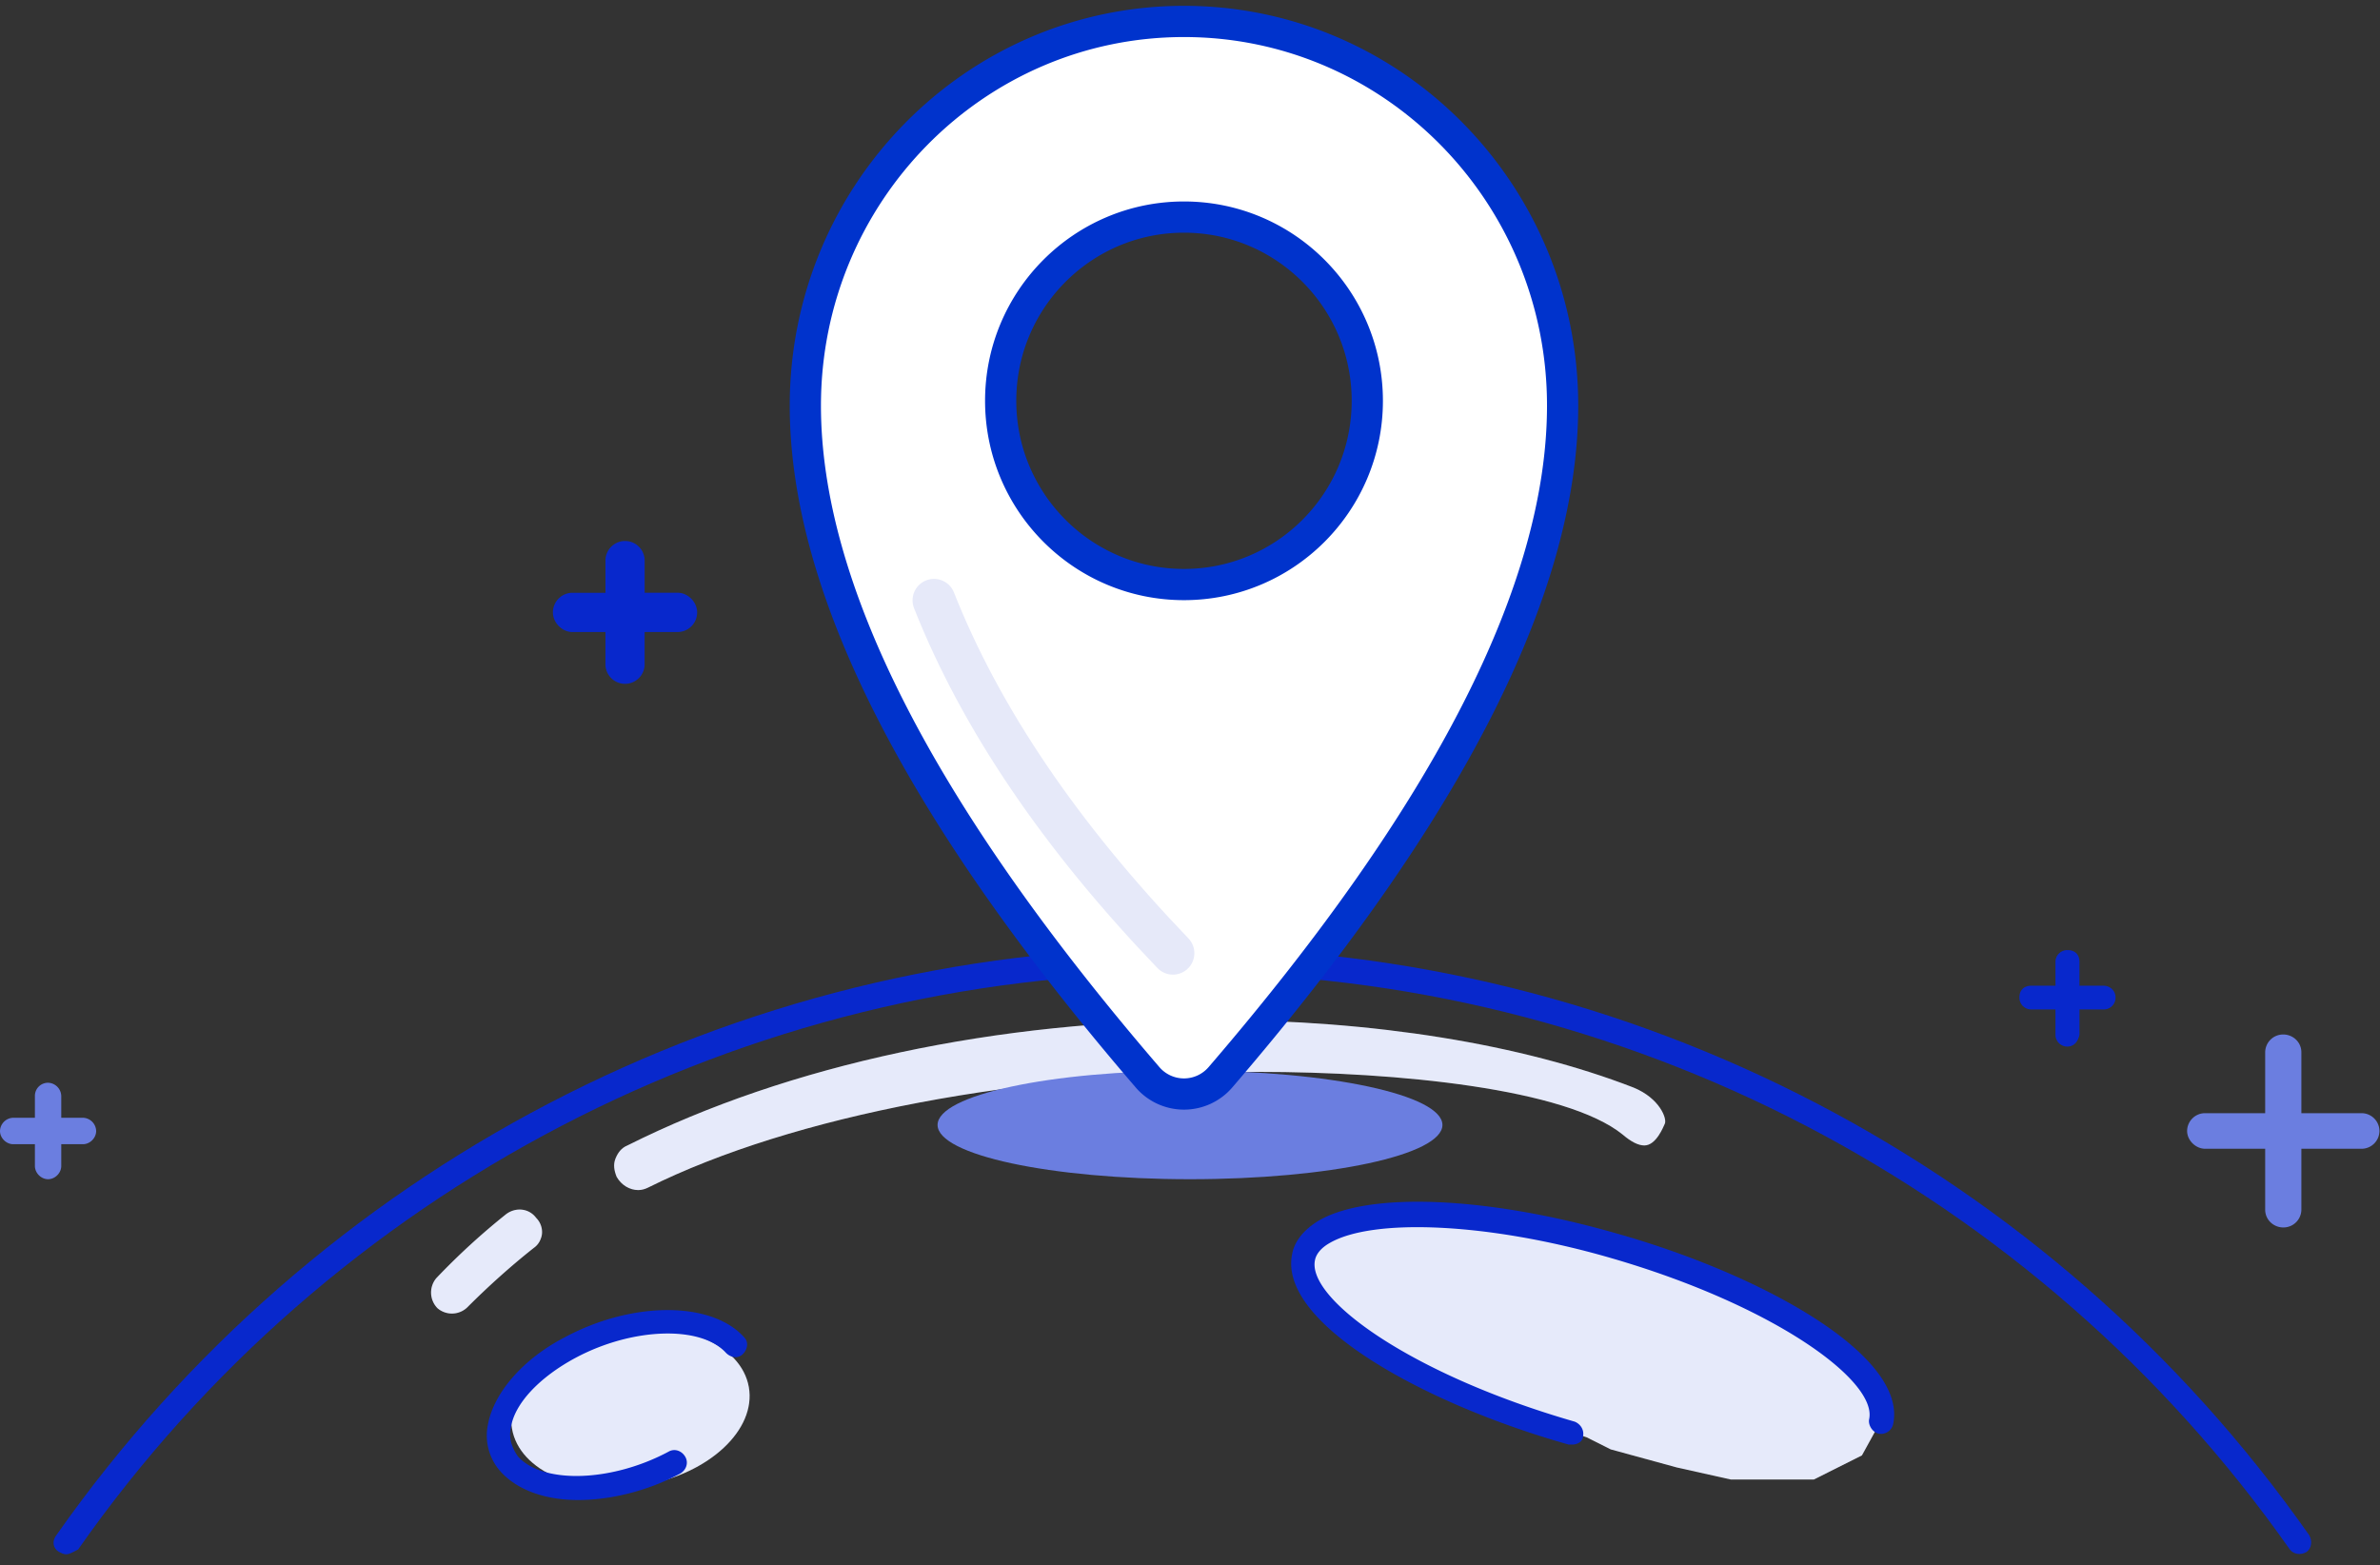<svg width="111" height="73" xmlns="http://www.w3.org/2000/svg"><rect width="100%" height="100%" fill="#333333" stroke="none"/><g transform="translate(0 1)" fill="none" fill-rule="evenodd"><g transform="translate(0 24.188)"><path d="M29.768 30.319c-.392 0-.785-.225-1.009-.619-.112-.281-.168-.562-.056-.844.112-.281.28-.506.56-.619 7.513-3.768 17.267-5.85 27.358-5.85 7.4 0 14.352 1.126 19.565 3.15 1.234.507 1.57 1.463 1.458 1.688-.056.112-.392 1.012-.953 1.012-.28 0-.617-.168-1.01-.506-2.634-2.137-10.483-2.925-16.986-2.925-11.043 0-21.695 2.025-28.478 5.4-.112.057-.28.113-.449.113z" fill="#FFF"/><path d="M3.083 47.306c-.112 0-.224-.056-.336-.112-.28-.169-.336-.507-.112-.788C14.688 29.25 34.309 19.013 55.164 19.013c20.854 0 40.475 10.237 52.528 27.393.169.282.113.619-.112.788-.28.168-.616.112-.785-.113C94.967 30.263 75.682 20.194 55.22 20.194c-20.462 0-39.803 10.069-51.576 26.887-.224.113-.392.225-.56.225z" fill="#0828CC"/><path d="M110.13 26.732h-2.797v-2.84c0-.48-.4-.83-.844-.83a.836.836 0 0 0-.844.83v2.84h-2.797a.836.836 0 0 0-.844.83c0 .437.4.83.844.83h2.797v2.84c0 .481.4.83.844.83a.836.836 0 0 0 .844-.83v-2.84h2.797a.836.836 0 0 0 .844-.83.836.836 0 0 0-.844-.83z" fill="#6B7EE0"/><path d="M95.864 21.894h-1.122a.55.55 0 0 1-.56-.554c0-.346.21-.553.56-.553h1.122v-1.108a.55.55 0 0 1 .56-.554c.35 0 .56.208.56.554v1.108h1.122c.28 0 .56.207.56.553a.55.55 0 0 1-.56.554h-1.121v1.177c-.07.346-.28.554-.56.554a.55.55 0 0 1-.561-.554v-1.177z" fill="#0828CC"/><path d="M1.628 25.93v1.016H.615a.635.635 0 0 0-.615.616c0 .327.29.617.615.617h1.013v1.017c0 .326.289.616.614.616.326 0 .615-.29.615-.616v-1.017H3.87c.326 0 .615-.29.615-.616a.635.635 0 0 0-.615-.617H2.857v-1.017a.635.635 0 0 0-.615-.616.61.61 0 0 0-.614.616" fill="#6B7EE0"/><path d="M31.602 2.459h-1.537V.916a.914.914 0 0 0-1.826 0V2.46H26.7a.914.914 0 0 0-.913.916c0 .482.432.916.913.916h1.538v1.543a.914.914 0 0 0 1.826 0V4.29h1.537a.914.914 0 0 0 .913-.916c0-.482-.432-.916-.913-.916z" fill="#0828CC"/><path d="M25.227 32.569a.874.874 0 0 1-.336.45c-1.065.843-2.13 1.8-3.083 2.756a1.034 1.034 0 0 1-1.402.056 1.043 1.043 0 0 1-.056-1.406 32.445 32.445 0 0 1 3.252-2.981c.448-.338 1.065-.281 1.401.168.28.282.336.676.224.957zm48.1 9.056c-7.456-2.138-13.006-5.794-12.501-8.212.504-2.42 7.007-2.644 14.407-.563 7.456 2.137 13.006 5.794 12.502 8.212l-.897 1.632-2.243 1.125h-3.868l-2.522-.563-3.084-.843L74 41.85" fill="#FFF"/><ellipse fill="#FFF" transform="rotate(-9.997 29.402 40.479)" cx="29.402" cy="40.479" rx="5.607" ry="3.656"/><path d="M29.768 30.319c-.392 0-.785-.225-1.009-.619-.112-.281-.168-.562-.056-.844.112-.281.28-.506.56-.619 7.513-3.768 17.267-5.85 27.358-5.85 7.4 0 14.352 1.126 19.565 3.15 1.234.507 1.57 1.463 1.458 1.688-.056.112-.392 1.012-.953 1.012-.28 0-.617-.168-1.01-.506-2.634-2.137-10.483-2.925-16.986-2.925-11.043 0-21.695 2.025-28.478 5.4-.112.057-.28.113-.449.113zm-4.541 2.25a.874.874 0 0 1-.336.45c-1.065.843-2.13 1.8-3.083 2.756a1.034 1.034 0 0 1-1.402.056 1.043 1.043 0 0 1-.056-1.406 32.445 32.445 0 0 1 3.252-2.981c.448-.338 1.065-.281 1.401.168.28.282.336.676.224.957zm48.1 9.056c-7.456-2.138-13.006-5.794-12.501-8.212.504-2.42 7.007-2.644 14.407-.563 7.456 2.137 13.006 5.794 12.502 8.212l-.897 1.632-2.243 1.125h-3.868l-2.522-.563-3.084-.843L74 41.85" fill-opacity=".1" fill="#0828CC"/><ellipse fill-opacity=".1" fill="#0828CC" transform="rotate(-9.997 29.402 40.479)" cx="29.402" cy="40.479" rx="5.607" ry="3.656"/><path d="M73.327 42.188h-.168c-6.783-1.913-13.567-5.682-12.894-8.888.112-.619.56-1.125 1.177-1.519 2.299-1.406 7.905-1.181 13.96.563 6.783 1.912 13.566 5.681 12.893 8.887a.582.582 0 0 1-.672.45c-.28-.056-.505-.393-.449-.675.393-1.8-4.485-5.343-12.109-7.537-5.662-1.632-11.044-1.857-13.062-.675-.392.225-.617.506-.673.787-.392 1.8 4.485 5.344 12.11 7.538.28.112.448.394.392.675 0 .225-.224.394-.505.394zm-46.362 2.587c-1.513 0-2.803-.45-3.588-1.294a2.523 2.523 0 0 1-.616-2.25c.28-1.462 1.625-3.037 3.587-4.05 3.14-1.687 6.84-1.687 8.354 0 .224.225.168.563-.057.788-.224.225-.56.169-.784-.056-1.178-1.294-4.373-1.182-7.008.225-1.682.9-2.86 2.137-3.027 3.262-.112.506.056.956.336 1.35 1.177 1.294 4.373 1.181 7.008-.225.28-.169.616-.056.785.225.168.281.056.619-.225.788-1.57.843-3.307 1.237-4.765 1.237z" fill="#0828CC"/></g><ellipse fill="#6B7EE0" fill-rule="nonzero" cx="55.5" cy="51.469" rx="11.773" ry="2.531"/><g fill-rule="nonzero"><path d="M55.22 0c-9.75 0-17.66 8.024-17.66 17.916 0 8.516 5.32 18.96 15.961 31.331a2.24 2.24 0 0 0 3.397 0c10.64-12.371 15.96-22.815 15.96-31.331C72.879 8.024 64.97 0 55.22 0zm0 26.264c-4.72 0-8.55-3.84-8.55-8.57s3.83-8.569 8.55-8.569c4.719 0 8.549 3.84 8.549 8.57s-3.83 8.569-8.55 8.569z" stroke="#03C" stroke-width="1.456" fill="#FFF"/><path d="M43.56 27c2.175 5.494 5.889 10.98 11.143 16.458" stroke="#E6E9F9" stroke-width="2" stroke-linecap="round"/></g></g></svg>